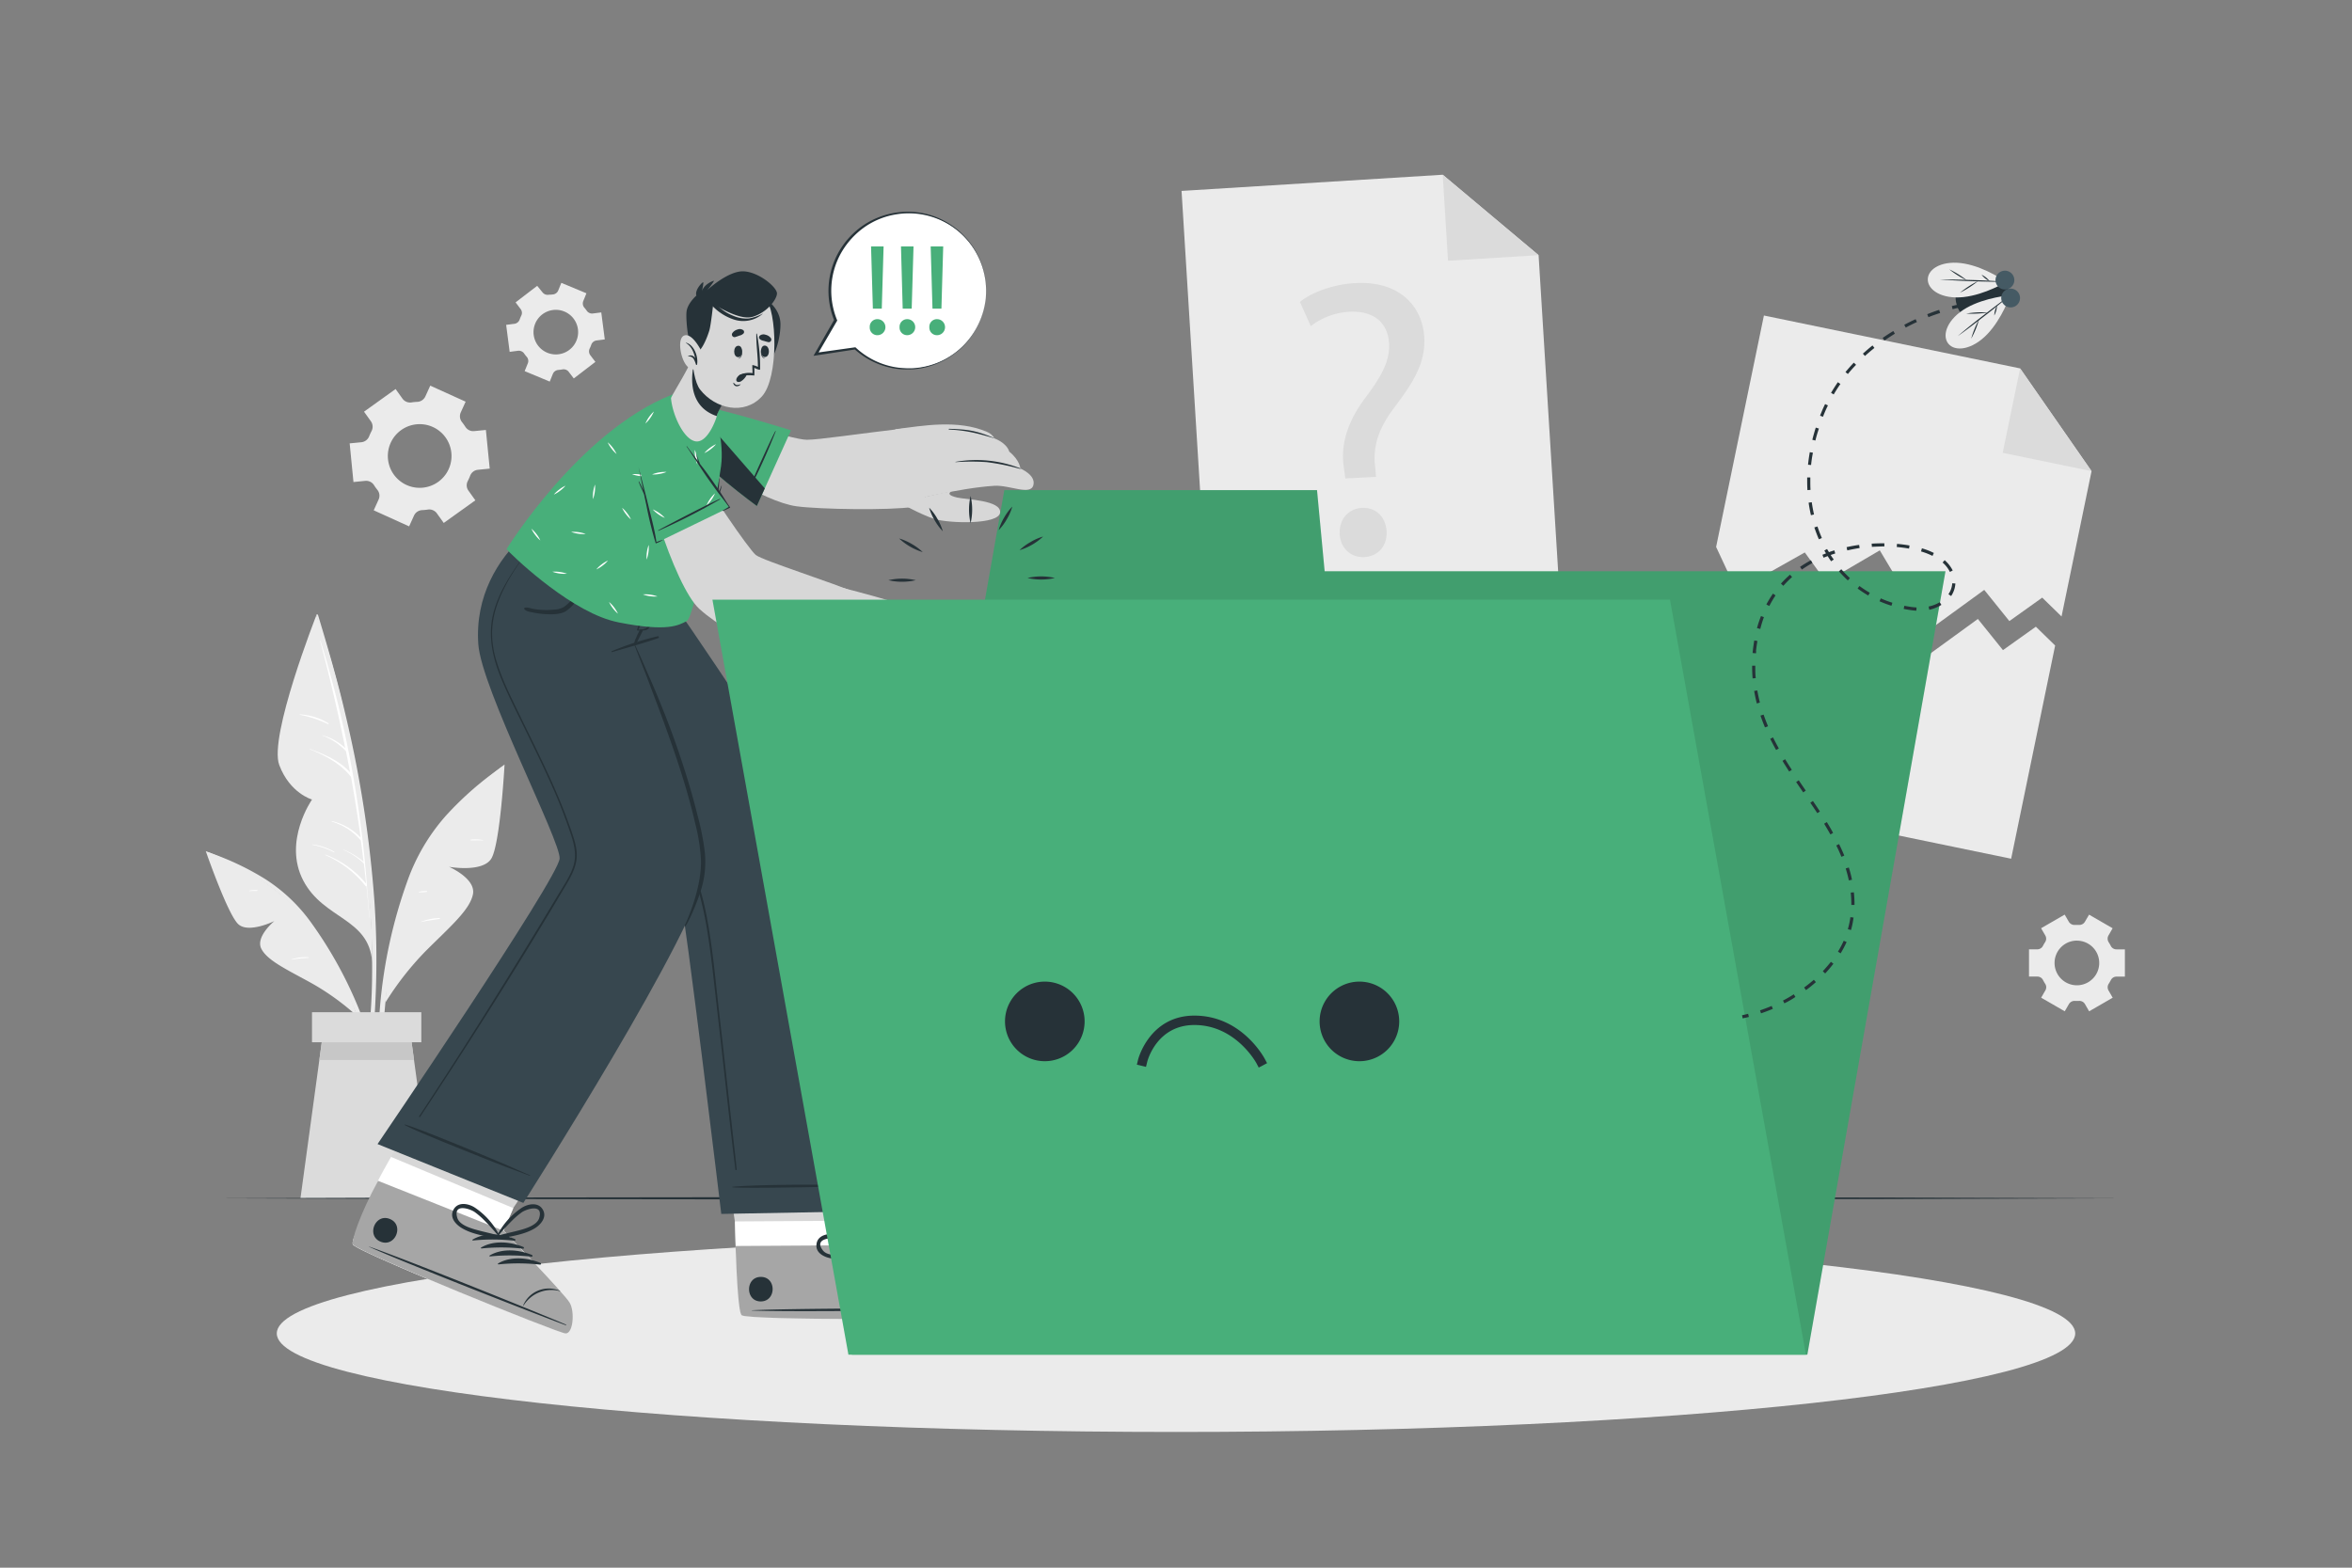 <svg width="300" height="200" fill="none" xmlns="http://www.w3.org/2000/svg"><rect width="100%" height="100%" fill="#808080" stroke="none"/><path d="m266.78 60.108-3.828 18.54-2.464-2.404-4.192 2.992-3.204-3.98-7.184 5.224-6.14-10.268-6.848 4.012-2.716-3.744-8.696 4.9-2.616-5.604 6.096-29.524L257.668 47l9.112 13.108Z" fill="#EBEBEB"/><path d="m257.668 47 9.112 13.108-11.336-2.34L257.668 47Z" fill="#DBDBDB"/><path d="m262.136 82.352-5.612 27.2-44.02-9.088 5.572-26.98 2.616 5.6 8.7-4.9 2.712 3.744 6.852-4.008 6.136 10.268 7.188-5.224 3.2 3.976 4.196-2.988 2.46 2.4ZM199.132 79.164l-44.86 2.776-3.564-57.584 33.312-2.064 12.228 10.26 2.884 46.612Z" fill="#EBEBEB"/><path d="m184.02 22.292 12.228 10.26-11.552.716-.676-10.976ZM171.6 61.04l-.176-1.3c-.452-2.692.284-5.704 2.624-8.852 2.112-2.8 3.256-4.8 3.128-7.072-.144-2.56-1.844-4.176-5.008-4.048a8.924 8.924 0 0 0-4.98 1.84l-1.38-3.092c1.6-1.3 4.4-2.26 7.06-2.4 5.772-.32 8.58 3.096 8.8 6.908.192 3.412-1.576 5.976-3.824 8.972-2.064 2.732-2.74 4.984-2.448 7.532l.124 1.304-3.92.208Zm-.712 7.084c-.104-1.856 1.076-3.232 2.832-3.328 1.756-.096 3.036 1.136 3.14 2.996.096 1.756-.98 3.172-2.836 3.276-1.772.1-3.052-1.188-3.152-2.944h.016Z" fill="#DBDBDB"/><path d="M59.392 51.244 54.88 49.2l-.628 1.38a1.2 1.2 0 0 1-1.028.688 5.79 5.79 0 0 0-.74.072 1.2 1.2 0 0 1-1.14-.472l-.884-1.236-4.028 2.888.884 1.236a1.2 1.2 0 0 1 .08 1.228c-.114.22-.217.446-.308.676a1.2 1.2 0 0 1-.98.756l-1.508.148.484 4.932 1.516-.152a1.199 1.199 0 0 1 1.108.552c.064.104.132.204.204.304.072.1.144.196.22.292a1.176 1.176 0 0 1 .168 1.22l-.632 1.392 4.516 2.048.628-1.388a1.2 1.2 0 0 1 1.032-.684c.245-.01.49-.034.732-.072a1.2 1.2 0 0 1 1.14.472l.884 1.236 4.032-2.888-.884-1.236a1.164 1.164 0 0 1-.08-1.228c.111-.219.212-.443.3-.672a1.176 1.176 0 0 1 .98-.756l1.516-.152-.488-4.932L60.46 55a1.176 1.176 0 0 1-1.1-.548 8.135 8.135 0 0 0-.208-.304c-.072-.1-.144-.2-.22-.292a1.2 1.2 0 0 1-.168-1.228l.628-1.384Zm-2.56 4.564a4.061 4.061 0 1 1-6.603 4.73 4.061 4.061 0 0 1 6.603-4.73ZM263.352 116.684l-3.008 1.736.532.92a.803.803 0 0 1-.028.868c-.092.144-.18.292-.26.448a.807.807 0 0 1-.732.456H258.8v3.476h1.064a.798.798 0 0 1 .732.456c.08.156.168.304.26.448a.8.8 0 0 1 .028.868l-.532.92 3.008 1.736.536-.924a.826.826 0 0 1 .764-.4h.512a.82.82 0 0 1 .764.4l.536.928 3.004-1.736-.532-.924a.815.815 0 0 1 .032-.864c.092-.144.18-.296.26-.448a.807.807 0 0 1 .732-.456h1.064v-3.476h-1.072a.798.798 0 0 1-.732-.456 6.216 6.216 0 0 0-.26-.448.827.827 0 0 1-.032-.864l.532-.924-3.004-1.736-.536.912a.826.826 0 0 1-.764.4h-.512a.839.839 0 0 1-.768-.4l-.532-.916Zm1.556 3.32a2.851 2.851 0 0 1 2.634 1.756 2.849 2.849 0 1 1-5.263-.002 2.848 2.848 0 0 1 2.629-1.758v.004ZM68.52 36.464l-2.756 2.112.636.844a.8.8 0 0 1 .084.86 4.202 4.202 0 0 0-.2.48.82.82 0 0 1-.668.548l-1.056.136.448 3.444 1.056-.136a.824.824 0 0 1 .8.36c.096.14.2.273.312.4a.8.8 0 0 1 .144.852l-.4.984 3.2 1.332.4-.984a.82.82 0 0 1 .708-.5l.256-.028.252-.04a.824.824 0 0 1 .8.3l.652.852 2.756-2.112-.644-.844a.824.824 0 0 1-.084-.864c.076-.155.143-.314.2-.476a.82.82 0 0 1 .668-.548l1.056-.136-.448-3.444-1.056.136a.825.825 0 0 1-.8-.356c-.1-.144-.204-.28-.316-.4a.828.828 0 0 1-.12-.836l.4-.984-3.2-1.332-.4.984a.828.828 0 0 1-.708.5l-.256.024L70 37.6a.824.824 0 0 1-.8-.3l-.68-.836Zm1.972 3.092a2.845 2.845 0 1 1 .725 5.643 2.845 2.845 0 0 1-.725-5.643ZM47.928 126.712c.15-3.867.097-7.739-.16-11.6a148.316 148.316 0 0 0-3.636-23.664c-1.016-4.376-2.264-8.68-3.568-12.98-.04-.132-.248-.096-.212.04 4.028 15.16 7.332 30.8 7.104 46.56-.064 4.4-.576 8.74-.992 13.124 0 .116.18.164.208.044.828-3.764 1.1-7.692 1.256-11.524Z" fill="#EBEBEB"/><path d="M40.352 78.496S34.256 93.976 35.62 97.6c1.364 3.624 4.18 4.4 4.18 4.4s-3.732 5.328-1.124 10.324c2.608 4.996 8.4 4.76 8.8 10.424-.012.028.308-23.656-7.124-44.252Z" fill="#EBEBEB"/><path d="M46.8 112.996a.113.113 0 0 0 0-.08 141.732 141.732 0 0 0-5.912-31.14c0-.028-.06-.02-.052 0a231.213 231.213 0 0 1 3.2 13.656 6.748 6.748 0 0 0-2.912-1.624s-.032.024 0 .032a7.74 7.74 0 0 1 3.008 2c.176.9.352 1.796.516 2.696-1.364-1.524-3.252-2.28-5.144-3a.023.023 0 0 0-.01.009.024.024 0 0 0 .01.035c1.972.8 3.932 1.832 5.268 3.532a179.85 179.85 0 0 1 1.224 7.732 7.368 7.368 0 0 0-3.636-2.084c-.044 0-.068.052-.024.064A7.662 7.662 0 0 1 46 107.2h.024c.12.907.235 1.817.344 2.732a9.35 9.35 0 0 0-2.548-1.536c-.024 0-.04.028 0 .036.945.409 1.81.982 2.556 1.692h.032c.1.868.2 1.736.288 2.604a12.408 12.408 0 0 0-5.172-3.696.032.032 0 0 0-.023.009.034.034 0 0 0-.009.023c0 .008.003.017.01.023a.032.032 0 0 0 .022.009 13.471 13.471 0 0 1 5.096 3.924.12.12 0 0 0 .128.04c.132 1.332.252 2.664.348 4 0 .02.032.02.032 0a660.16 660.16 0 0 0-.328-4.064Z" fill="#fff"/><path d="M41.9 92.284a7.636 7.636 0 0 0-3.664-1.144.024.024 0 1 0 0 .048c1.256.238 2.474.642 3.624 1.2.048.012.084-.072.04-.104ZM42.64 108.672a7.626 7.626 0 0 0-2.752-.94c-.032 0-.036.044 0 .052.946.19 1.862.51 2.72.952.036.02.068-.044.032-.064Z" fill="#fff"/><path d="M63.96 97.868a41.487 41.487 0 0 0-7.06 6.168 25.268 25.268 0 0 0-4.948 8.4 62.767 62.767 0 0 0-3.688 20.08 48.93 48.93 0 0 0 1.084 11.292c.007.027.023.05.046.065.024.016.052.021.079.016a.11.11 0 0 0 .068-.043.11.11 0 0 0 .019-.078 63.44 63.44 0 0 1 .112-19.74c1.048-6.4 2.692-13.368 6.764-18.572 2.216-2.836 4.98-5.064 7.712-7.368.144-.128-.04-.324-.188-.22Z" fill="#EBEBEB"/><path d="M49.16 127.9a37.993 37.993 0 0 1 5.144-6.576c3.052-3.052 5.62-5.22 6.02-7.236.4-2.016-3.056-3.504-3.056-3.504s4.22.76 5.376-1.012c1.156-1.772 1.712-12.036 1.712-12.036s-7.68 5.484-11.26 13.172c-3.58 7.688-3.936 17.192-3.936 17.192Z" fill="#EBEBEB"/><path d="M61.6 107.164a6.735 6.735 0 0 0-1.528-.052c-.06 0-.056.104 0 .108.504 0 1.012-.024 1.516 0a.031.031 0 0 0 .015-.009.03.03 0 0 0 .008-.015.035.035 0 0 0 0-.018.037.037 0 0 0-.011-.014ZM56.084 117.12a6.884 6.884 0 0 0-2.368.472v.036c.8-.188 1.572-.264 2.364-.4a.066.066 0 0 0 .026-.021.06.06 0 0 0 .002-.064.056.056 0 0 0-.024-.023ZM54.428 113.68a5.282 5.282 0 0 0-1.004.088.028.028 0 0 0-.015.012.029.029 0 0 0-.006.018c0 .007.002.013.006.018.004.006.009.01.015.012.335.019.672.005 1.004-.044a.05.05 0 0 0 .037-.015.053.053 0 0 0 0-.074.05.05 0 0 0-.037-.015Z" fill="#fff"/><path d="M26.644 108.756a34.84 34.84 0 0 1 7.14 3.364 21.324 21.324 0 0 1 5.948 5.648 52.882 52.882 0 0 1 7.624 15.396 41.016 41.016 0 0 1 1.728 9.392.09.09 0 0 1-.032.052.088.088 0 0 1-.058.021.088.088 0 0 1-.058-.021.09.09 0 0 1-.032-.052 53.286 53.286 0 0 0-4.648-15.948c-2.332-4.94-5.272-10.196-9.768-13.468-2.448-1.78-5.2-2.948-7.944-4.18-.144-.048-.044-.252.1-.204Z" fill="#EBEBEB"/><path d="M45.564 129.64a32.106 32.106 0 0 0-5.684-4.132c-3.176-1.764-5.756-2.924-6.544-4.464-.788-1.54 1.664-3.54 1.664-3.54s-3.24 1.6-4.584.42c-1.344-1.18-4.168-9.34-4.168-9.34s7.484 2.66 12.152 8.056c4.668 5.396 7.164 13 7.164 13Z" fill="#EBEBEB"/><path d="M39.352 122.128a5.752 5.752 0 0 0-2.176.268v.032a16.197 16.197 0 0 1 2.164-.224c.052 0 .064-.072.012-.076ZM32.824 113.568a3.675 3.675 0 0 0-1.004.056c-.036 0-.024.064 0 .06.332-.036.656-.024.984-.032a.044.044 0 0 0 .02-.084Z" fill="#fff"/><path d="M55.216 152.872H38.324l2.408-17.644.616-4.524h10.844l.616 4.524 2.408 17.644Z" fill="#DBDBDB"/><path d="M52.808 135.228H40.732l.616-4.524h10.844l.616 4.524Z" fill="#C7C7C7"/><path d="M53.74 129.136H39.796v3.832H53.74v-3.832Z" fill="#DBDBDB"/><path d="m27.584 152.872 30.404-.096 30.404-.036 60.808-.068 60.808.068 30.404.036 30.404.096-30.404.1-30.404.032-60.808.068-60.808-.068-30.404-.036-30.404-.096Z" fill="#263238"/><path d="M150 182.684c63.345 0 114.696-5.627 114.696-12.568S213.345 157.548 150 157.548s-114.696 5.627-114.696 12.568S86.655 182.684 150 182.684Z" fill="#EBEBEB"/><path d="M123.3 168.036c-.932.316-27.656.4-28.68-.232-.4-.24-.628-4.132-.8-8.844a245.215 245.215 0 0 1-.088-3.132L91.6 141.572l17.868-.116 1.684 14.26-.068 3.136s10.248 4.54 11.296 5.364c1.048.824 1.852 3.504.92 3.82Z" fill="#D7D7D7"/><path d="M123.3 168.036c-.932.316-27.656.4-28.68-.232-.472-.296-.728-5.98-.872-11.976l17.384-.112-.068 3.136s10.248 4.54 11.296 5.364c1.048.824 1.872 3.504.94 3.82Z" fill="#fff"/><path d="M123.3 168.036c-.932.316-27.656.4-28.68-.232-.4-.24-.628-4.132-.8-8.844l17.228-.108s10.248 4.54 11.296 5.364c1.048.824 1.888 3.504.956 3.82Z" fill="#A6A6A6"/><path d="M122.912 166.968c-4.48-.096-22.56-.052-26.996.196-.036 0-.036.024 0 .028 4.44.188 22.52 0 26.996-.152.096-.004.096-.072 0-.072ZM120.636 163.26a3.606 3.606 0 0 0-2.676 1.104 3.466 3.466 0 0 0-.992 2.4c0 .028.048.028.052 0a4.159 4.159 0 0 1 3.625-3.444.032.032 0 0 0 .011-.045.034.034 0 0 0-.02-.015ZM112.8 159.292c-1.792-.02-3.868.62-4.98 2.092-.04.056.04.116.092.088a24.958 24.958 0 0 1 4.92-1.96.112.112 0 0 0 .081-.124.114.114 0 0 0-.038-.07.114.114 0 0 0-.075-.026ZM114.192 159.824c-1.796 0-3.872.624-4.98 2.092-.044.06.036.12.092.092a24.646 24.646 0 0 1 4.916-1.964.11.11 0 0 0 .081-.122.111.111 0 0 0-.109-.098ZM115.576 160.36c-1.792 0-3.868.62-4.98 2.092-.04.056.04.116.092.088a24.958 24.958 0 0 1 4.92-1.96.112.112 0 0 0 .081-.124.114.114 0 0 0-.038-.07.114.114 0 0 0-.075-.026ZM116.964 160.896c-1.796-.02-3.872.62-4.98 2.092-.044.056.04.116.092.088a24.812 24.812 0 0 1 4.92-1.96.112.112 0 0 0 .081-.124.114.114 0 0 0-.038-.07.114.114 0 0 0-.075-.026ZM97.044 162.904c-2 0-2 3.14 0 3.128 2-.012 2.016-3.14 0-3.128Z" fill="#263238"/><path d="M114.724 154.5c-.908-.752-2.052 0-2.608.772a9.432 9.432 0 0 0-1.6 4.592c0 .036.028.052.056.052a.218.218 0 0 0 .227.171.213.213 0 0 0 .097-.031c1.272-.884 2.744-1.676 3.708-2.928.548-.728.996-1.928.12-2.628Zm-2.184 3.816c-.616.452-1.252.872-1.852 1.348.32-.896.596-1.8 1.004-2.664.188-.414.405-.815.648-1.2.4-.596 2.144-2.1 2.328-.152.104 1.068-1.396 2.132-2.128 2.668Z" fill="#263238"/><path d="M106.052 160.544c1.56.232 3.172-.216 4.704-.46a.225.225 0 0 0 .149-.131.219.219 0 0 0-.017-.197.04.04 0 0 0 .014-.017.05.05 0 0 0 .005-.021.05.05 0 0 0-.005-.021.046.046 0 0 0-.014-.017 9.402 9.402 0 0 0-4.344-2.188c-.944-.18-2.28.08-2.4 1.252-.144 1.104.996 1.656 1.908 1.8Zm-1.088-1.016c-1.2-1.536 1.092-1.668 1.78-1.508.446.112.885.253 1.312.424.875.363 1.731.77 2.564 1.22-.76.076-1.508.212-2.264.316-.904.12-2.72.392-3.392-.452Z" fill="#263238"/><path d="M65.328 75.68s20.748 35.296 21.304 37.776c.852 3.808 5.368 41.412 5.368 41.412l21.6-.4s-3.72-33.156-7.244-44.08c-2.536-7.868-20.848-33.964-20.848-33.964l-20.18-.744Z" fill="#37474F"/><path d="M111.636 151.172c-3.1-.024-14.088-.148-18.216.236-.032 0-.028.056 0 .06 1.42.204 15.112-.112 18.212-.212a.044.044 0 0 0 .02.002.04.04 0 0 0 .019-.007.04.04 0 0 0 .014-.015.033.033 0 0 0 .006-.019.045.045 0 0 0-.004-.02.04.04 0 0 0-.012-.016.037.037 0 0 0-.019-.009.034.034 0 0 0-.02 0ZM68.868 78.92c1.36 2.132 2.8 4.22 4.184 6.336 1.384 2.116 2.776 4.232 4.148 6.344a519.685 519.685 0 0 1 8 12.884 39.48 39.48 0 0 1 3.24 6.316 38.7 38.7 0 0 1 1.82 6.776c.424 2.316.704 4.656.964 6.996.267 2.488.545 4.977.836 7.468.568 5.096 1.137 10.192 1.708 15.288.068.624.136 1.248.2 1.876 0 .092-.156.108-.168 0-.636-5.06-1.164-10.14-1.74-15.2-.288-2.525-.575-5.049-.86-7.572-.268-2.348-.524-4.7-.888-7.032a45.988 45.988 0 0 0-1.52-6.8 32.668 32.668 0 0 0-2.984-6.6c-2.5-4.316-5.148-8.556-7.796-12.8-2.648-4.244-5.368-8.524-8.16-12.716a65.419 65.419 0 0 0-1.052-1.54c-.028-.028.044-.064.068-.024Z" fill="#263238"/><path d="M72.128 170.116c-.984-.06-26.4-10.356-27.104-11.332a.335.335 0 0 1-.04-.188c0-.876 1.764-3.932 3.236-7.948.092-.256.748-1.448 1.656-3.052C52.4 143.2 56.8 135.628 56.8 135.628l16.612 6.6-7.952 11.9-1.236 2.88s7.796 8.06 8.452 9.2c.656 1.14.432 3.964-.548 3.908Z" fill="#D7D7D7"/><path d="M72.128 170.116c-.984-.06-26.4-10.356-27.104-11.332a.335.335 0 0 1-.04-.188c0-.876 1.764-3.932 3.236-7.948.092-.256.748-1.448 1.656-3.052l15.6 6.532-1.236 2.88s7.796 8.06 8.452 9.2c.656 1.14.416 3.964-.564 3.908Z" fill="#fff"/><path d="M72.128 170.116c-.984-.06-26.4-10.356-27.104-11.332-.272-.372.864-3.84 3.2-8.136l16 6.364s7.796 8.052 8.456 9.2c.66 1.148.428 3.96-.552 3.904Z" fill="#A6A6A6"/><path d="M72.168 168.98c-4.116-1.768-20.892-8.512-25.096-9.944-.036 0-.044 0 0 .024 4.044 1.84 20.872 8.448 25.08 10 .08.02.104-.044.016-.08ZM71.448 164.688a3.592 3.592 0 0 0-2.896 0 3.478 3.478 0 0 0-1.816 1.848c0 .024.036.044.048.02a4.163 4.163 0 0 1 4.644-1.836.028.028 0 0 0 .02-.032ZM65.676 158.072c-1.652-.692-3.82-.876-5.4.072-.06.036 0 .12.052.116a24.936 24.936 0 0 1 5.296.028.11.11 0 0 0 .077-.02.11.11 0 0 0 .044-.065.114.114 0 0 0-.01-.079.113.113 0 0 0-.059-.052ZM66.76 159.088c-1.652-.692-3.82-.876-5.4.072-.06.036 0 .12.052.116a24.675 24.675 0 0 1 5.296.028.11.11 0 0 0 .077-.02.11.11 0 0 0 .044-.065.114.114 0 0 0-.01-.079.113.113 0 0 0-.059-.052ZM67.848 160.104c-1.656-.692-3.824-.876-5.4.072-.064.036 0 .12.048.116a24.675 24.675 0 0 1 5.296.028.111.111 0 0 0 .127-.082.113.113 0 0 0-.01-.081.11.11 0 0 0-.061-.053ZM68.932 161.12c-1.656-.692-3.82-.876-5.4.068-.064.04 0 .124.048.12a24.675 24.675 0 0 1 5.296.028.111.111 0 0 0 .117-.163.11.11 0 0 0-.061-.053ZM49.712 155.508c-1.868-.744-3.028 2.164-1.152 2.908 1.876.744 3.04-2.164 1.152-2.908Z" fill="#263238"/><path d="M69.256 154.352c-.564-1.036-1.896-.78-2.708-.264a9.407 9.407 0 0 0-3.2 3.652.048.048 0 0 0 .013.059.063.063 0 0 0 .019.009c0 .132.088.288.244.256 1.516-.348 3.176-.528 4.536-1.328.78-.464 1.628-1.404 1.096-2.384Zm-3.46 2.716c-.74.188-1.484.34-2.216.556a28.013 28.013 0 0 1 1.924-2.092c.333-.317.687-.611 1.06-.88.58-.4 2.772-1.14 2.212.736-.308 1.036-2.096 1.456-2.98 1.68Z" fill="#263238"/><path d="M58.948 156.7c1.36.8 3.02.988 4.532 1.34.156.036.26-.12.248-.256a.05.05 0 0 0 .02-.008.044.044 0 0 0 .011-.06 9.413 9.413 0 0 0-3.199-3.66c-.8-.52-2.14-.78-2.708.252-.568 1.032.3 1.924 1.096 2.392Zm-.624-1.352c-.556-1.876 1.632-1.132 2.212-.728.372.269.725.565 1.056.884a27.996 27.996 0 0 1 1.92 2.096c-.732-.216-1.476-.372-2.216-.56-.896-.24-2.668-.64-2.972-1.692Z" fill="#263238"/><path d="m66.752 153.464-18.596-7.508s23.056-33.9 23.224-36.424c.152-2.232-9.976-21.68-10.372-27.348-.432-6.12 2.512-10.852 5.752-13.792l19.18 8.156s-2.024 3.236-5.2 5.04c0 0 9.836 22.48 9.276 29.392-.56 6.912-23.264 42.484-23.264 42.484Z" fill="#37474F"/><path d="M67.576 149.928c-2.688-1.156-1.9-.864-4.604-2-1.32-.552-10-4.164-11.336-4.464-.028 0-.048.04-.02.056 1.156.708 9.908 4.168 11.24 4.696 2.724 1.072 1.952.736 4.688 1.776.004.005.01.01.016.013a.065.065 0 0 0 .02.003.041.041 0 0 0 .032-.022.04.04 0 0 0-.036-.058ZM83.884 81.176c-1.997.465-3.95 1.1-5.84 1.896a.06.06 0 0 0-.035.031.062.062 0 0 0-.003.047.062.062 0 0 0 .031.035.062.062 0 0 0 .047.003c1.96-.572 3.952-1.108 5.88-1.784.148-.052.072-.26-.08-.228Z" fill="#263238"/><path d="M81.6 80.4c-.186.331-.35.675-.492 1.028-.138.268-.224.56-.252.86 0 .06.08.072.116.036.2-.24.363-.51.48-.8.164-.316.332-.628.488-.952.108-.236-.216-.388-.34-.172Z" fill="#263238"/><path d="M81.84 78.584c.12-.296.236-.588.36-.884.124-.296.28-.6.4-.912 0-.048.096 0 .076.036-.12.296-.196.608-.288.912-.092.304-.196.608-.296.912-.188.564-.4 1.124-.66 1.672.315.016.629-.039.92-.16.297-.19.526-.47.652-.8.168-.328.324-.664.496-.992a6.63 6.63 0 0 0 .532-1.116c0-.048.096 0 .076.036-.26.82-.603 1.612-1.02 2.364-.18.292-.32.6-.648.712-.355.1-.727.125-1.092.076-.048 0-.104 0-.088-.072.164-.604.357-1.2.58-1.784ZM81.024 82.32c.684 1.444 1.284 2.884 1.92 4.324.636 1.44 1.2 2.832 1.772 4.264a112.814 112.814 0 0 1 3.068 8.8 89.24 89.24 0 0 1 1.224 4.452c.405 1.491.702 3.01.888 4.544.16 1.532.025 3.08-.4 4.56a26.682 26.682 0 0 1-1.692 4.252c-.42.864-.56.748-.36.312.572-1.24 2.072-4.996 1.964-8.152a23.527 23.527 0 0 0-.696-4.476 79.195 79.195 0 0 0-1.18-4.5c-.852-2.936-1.864-5.812-2.904-8.684-.584-1.6-1.2-3.2-1.8-4.8-.6-1.6-1.2-3.072-1.872-4.84-.02-.072.048-.1.068-.056ZM66.908 77.548c.332-.124.8.08 1.136.136.435.074.875.118 1.316.132.436.015.874 0 1.308-.044a2.8 2.8 0 0 0 1.252-.332 6.373 6.373 0 0 0 1.6-1.692 9.846 9.846 0 0 0 1.244-2.184c0-.048.084 0 .068.032-.14.444-.244.892-.4 1.328a8.07 8.07 0 0 1-.616 1.18 5.044 5.044 0 0 1-1.656 1.88c-.772.44-1.764.4-2.624.364-.499-.03-.995-.095-1.484-.196-.352-.076-.944-.132-1.168-.44a.107.107 0 0 1 .024-.164Z" fill="#263238"/><path d="M53.464 142.4a685.15 685.15 0 0 0 9-14 875.983 875.983 0 0 0 8.712-14.22c.684-1.14 1.472-2.276 1.912-3.54.48-1.372.208-2.704-.224-4.048a68.586 68.586 0 0 0-2.856-7.2c-1.072-2.364-2.228-4.688-3.364-7.02-1.136-2.332-2.324-4.636-3.2-7.068-.8-2.324-1.124-4.732-.5-7.14.624-2.408 1.968-4.536 3.372-6.54.368-.528.748-1.052 1.12-1.6.028-.04.088 0 .06.048-1.548 2.088-3.056 4.3-3.964 6.752a11.66 11.66 0 0 0-.768 3.78c-.008 1.313.196 2.62.604 3.868.752 2.432 1.94 4.732 3.048 7.02 1.108 2.288 2.292 4.656 3.384 7.012a75.046 75.046 0 0 1 3 7.276c.372 1.1.8 2.252.768 3.432-.028 1.292-.644 2.456-1.284 3.544-2.8 4.74-5.668 9.424-8.588 14.08a720.186 720.186 0 0 1-8.964 13.92l-1.152 1.74c-.06.072-.164-.012-.116-.096Z" fill="#263238"/><path d="M87.004 54.988c1.732 3.8 10.48 9.036 14.576 9.6 2.944.4 11.896.544 14.964.076 3.6-.552.848-10.252-1.276-10-5.84.68-10.8 1.44-12.36 1.44-1.904 0-12.204-3.304-13.444-3.772-3.04-1.132-3.44.5-2.46 2.656Z" fill="#D7D7D7"/><path d="M87.06 56c2.192 3.244 9.476 8.548 9.476 8.548l1.012-2.24 3.348-7.408s-6.692-2.1-11.096-3.06a9.651 9.651 0 0 0-1.576-.224C85.412 51.464 85.168 53.2 87.06 56Z" fill="#48AF7A"/><path d="M87.06 56c2.192 3.244 9.476 8.548 9.476 8.548l1.012-2.24c-2.716-3.156-6.912-7.936-9.324-10.684-2.812-.16-3.056 1.576-1.164 4.376Z" fill="#263238"/><path d="M95.224 63.044c.556-1.364 3.028-6.856 3.644-8 .04-.08.104-.072.068 0a80.685 80.685 0 0 1-3.656 8c-.016.048-.08.032-.056 0Z" fill="#263238"/><path d="M114.196 54.764c3.552-.464 7.948-1.26 11.672.32.418.164.769.464.996.852 1.68.68 1.864 1.676 1.864 1.676 1.372 1.112 1.42 2.16 1.42 2.16s1.968.8 1.668 2.088c-.328 1.424-3.024 0-4.984.116-4.5.28-10.8 1.932-12.1 2.14l-.536-9.352Z" fill="#D7D7D7"/><path d="M121.912 58.956c1.316-.09 2.636-.09 3.952 0 1.433.18 2.85.467 4.24.86a.037.037 0 0 0 .028-.002.037.037 0 0 0 .018-.02.038.038 0 0 0-.001-.028.04.04 0 0 0-.021-.018 15.317 15.317 0 0 0-8.216-.832c-.064-.008-.064.044 0 .04ZM121.076 54.8c2.196.112 3.568.464 5.776 1.128v-.024c-2.432-1.016-3.428-1.112-5.788-1.2-.076.032-.072.096.012.096Z" fill="#263238"/><path d="M121.432 62.656c-.572.268-.432.568.66.82s5.632.328 5.472 1.912c-.16 1.584-6.564 1.384-8.352.824-1.788-.56-4.48-2.096-4.48-2.096 1.268-.212 4.244-1.016 6.7-1.46Z" fill="#D7D7D7"/><path d="M91.76 61.044c-.028.684-.092 1.38-.188 2.072 0-.028 0-.052.028-.076.132-.36.264-.728.424-1.076h.036a5.774 5.774 0 0 1-.344 1.112c-.072.172-.14.34-.216.508-.048.308-.104.612-.164.916-.12.572-.66 3.004-.8 3.416-.024.084-.128.064-.12-.032.028-.448.48-2.98.572-3.556.179-1.112.418-2.214.716-3.3.02-.02.06-.004.056.016Z" fill="#263238"/><path d="M87.6 79.232c-1.068.548-2.444 1.4-8.644.18-.4-.08-.776-.176-1.168-.292-5.812-1.744-12.8-8.58-13.18-9.064 0 0 9.236-14.972 21.048-19.68 1.46-.58 3.876.54 5.2 1.936.476.5 1.512 4.176 1.116 7.152-.396 2.976-3.308 19.22-4.372 19.768Z" fill="#48AF7A"/><path d="M86.768 59.328a4.536 4.536 0 0 1-.26 1.864 4.34 4.34 0 0 1 .26-1.864ZM82.74 69.524a4.13 4.13 0 0 1-.032.944 3.916 3.916 0 0 1-.228.92 3.943 3.943 0 0 1 .032-.948c.04-.313.117-.62.228-.916ZM75.896 61.816a4.54 4.54 0 0 1-.26 1.868 4.372 4.372 0 0 1 .26-1.868ZM89.404 69.004c.026.316.015.634-.032.948a3.916 3.916 0 0 1-.228.92 3.943 3.943 0 0 1 .032-.948c.04-.314.117-.623.228-.92ZM80.616 60.496a4.13 4.13 0 0 1 .944.028c.315.04.624.118.92.232a4.508 4.508 0 0 1-1.864-.26ZM72.848 67.86a4.536 4.536 0 0 1 1.864.26 4.34 4.34 0 0 1-1.864-.26ZM82 75.832a4.51 4.51 0 0 1 1.864.26 4.365 4.365 0 0 1-1.864-.26ZM70.452 72.936a4.536 4.536 0 0 1 1.864.26 4.365 4.365 0 0 1-1.864-.26ZM86.708 52.16a4.536 4.536 0 0 1 1.864.26 4.536 4.536 0 0 1-1.864-.26ZM84.448 54.712c-.202.243-.433.46-.688.648a4.245 4.245 0 0 1-.8.488c.2-.242.43-.459.68-.648.25-.192.521-.356.808-.488ZM72.132 61.964a4.042 4.042 0 0 1-.692.644c-.245.195-.514.36-.8.488.206-.24.438-.456.692-.644.246-.194.515-.358.8-.488ZM87.512 65.236c-.205.242-.437.46-.692.648a3.869 3.869 0 0 1-.8.488 4.07 4.07 0 0 1 .692-.648c.247-.193.516-.356.8-.488ZM77.552 71.508a4.07 4.07 0 0 1-.692.648 3.943 3.943 0 0 1-.8.488 4.07 4.07 0 0 1 .692-.648c.247-.192.516-.356.8-.488ZM91.328 56.668a4.07 4.07 0 0 1-.692.648 4.251 4.251 0 0 1-.8.488 4.07 4.07 0 0 1 .692-.648c.246-.194.515-.358.8-.488ZM91.12 63.936a4.07 4.07 0 0 1-.648-.692 3.842 3.842 0 0 1-.488-.8c.243.202.46.433.648.688.191.25.355.52.488.804ZM68.92 68.944a4.07 4.07 0 0 1-.648-.692 4.131 4.131 0 0 1-.488-.8c.242.205.46.437.648.692.194.246.358.515.488.8ZM88.42 74.9a3.897 3.897 0 0 1-.648-.688 4.251 4.251 0 0 1-.488-.8c.242.205.46.437.648.692.193.246.357.513.488.796ZM78.648 57.92a4.046 4.046 0 0 1-.648-.688 4.378 4.378 0 0 1-.488-.8 3.9 3.9 0 0 1 .648.688c.19.248.355.517.488.8ZM78.82 78.292a4.07 4.07 0 0 1-.648-.692 4.218 4.218 0 0 1-.488-.8c.243.202.46.433.648.688.193.249.356.518.488.804ZM80.48 66.276a4.215 4.215 0 0 1-.644-.692 3.771 3.771 0 0 1-.488-.8c.241.205.457.437.644.692.194.246.358.515.488.8Z" fill="#fff"/><path d="M88.692 56.3c-1.508-.28-2.924-3.396-3.104-5.492 0-.144.704-1.284 1.508-2.712a34.104 34.104 0 0 0 1.416-2.776c.084-.188.576.448.576.448l1.072.8 3.54 2.716a16.136 16.136 0 0 0-2.132 3.308c-.057.129-.1.263-.128.4a.482.482 0 0 0 0 .068c-.22.792-1.296 3.508-2.748 3.24Z" fill="#D7D7D7"/><path d="M91.44 53.012a.482.482 0 0 0 0 .068 3.963 3.963 0 0 1-.612-.236c-3.876-1.816-2.168-7.008-2.168-7.008l1.52.752 3.54 2.716a16.136 16.136 0 0 0-2.132 3.308 1.996 1.996 0 0 0-.148.4ZM97.768 38.232s1.772 1.124 1.78 3.124c.008 2-.8 3.956-.968 4.028-.168.072-.812-7.152-.812-7.152Z" fill="#263238"/><path d="M88.976 39.272c-1.064 2.1-1.008 8.72.32 10.424 1.928 2.472 5.64 3.324 7.884.88 2.172-2.368 1.948-10.992.4-12.6-2.252-2.376-7.028-1.812-8.604 1.296Z" fill="#D7D7D7"/><path d="M94.624 44.572s-.036.024-.032.04c.024.452-.024.972-.428 1.132v.024c.5-.08.556-.772.46-1.196Z" fill="#263238"/><path d="M94.212 44.112c-.728-.04-.752 1.416-.076 1.452.676.036.684-1.42.076-1.452ZM97.092 44.556s.036 0 .036.04c-.024.452.028.972.436 1.128v.024c-.504-.076-.564-.768-.472-1.192Z" fill="#263238"/><path d="M97.504 44.092c.724-.044.76 1.412.088 1.452-.672.04-.696-1.416-.088-1.452ZM93.756 43.004c.191-.054.38-.118.564-.192a.96.96 0 0 0 .544-.304.308.308 0 0 0-.044-.372.764.764 0 0 0-.768-.092c-.27.072-.504.242-.656.476a.332.332 0 0 0 .36.484ZM98 43.648a5.856 5.856 0 0 1-.576-.16.96.96 0 0 1-.556-.276.3.3 0 0 1 .024-.372.756.756 0 0 1 .76-.132c.274.057.516.214.68.44a.328.328 0 0 1-.332.5ZM93.6 48.848c.108.108.212.252.376.268a1.2 1.2 0 0 0 .488-.104s.028 0 0 .024a.605.605 0 0 1-.576.236.484.484 0 0 1-.352-.4.034.034 0 0 1 0-.026.034.034 0 0 1 .046-.017c.008.004.015.01.018.019ZM96.216 46.92s.02.672 0 .988a6.592 6.592 0 0 0-1.844.064c-.144.032-.128-.084.036-.16a2.704 2.704 0 0 1 1.568-.208c.032-.084-.052-1.04 0-1.036.242.047.476.128.696.24 0-1.408-.224-2.8-.204-4.208 0-.048.076-.056.084 0a22.65 22.65 0 0 1 .4 4.52c.004.172-.616-.136-.736-.2Z" fill="#263238"/><path d="M95.316 47.668a2 2 0 0 1-.84 1.004c-.604.244-.8-.304-.192-.8a1.952 1.952 0 0 1 1.032-.204ZM88.672 44.932c.732.224 1.572-1.976 1.812-2.8.208-.744.448-3.108.484-3.272.036-.164 3.2 2.092 5.032 1.556 1.832-.536 3.076-2.196 3.104-2.968.028-.772-2.264-2.732-4.244-2.832-1.98-.1-4.664 2.4-4.664 2.4.324-.368.618-.761.88-1.176-.032-.088-1.312.424-1.548 1.336 0 0 .256-1.148.16-1.168-.096-.02-1.092.96-.868 1.704 0 0-1.152.996-1.256 2.088-.104 1.092.248 4.868 1.108 5.132Z" fill="#263238"/><path d="M97.312 40a6.085 6.085 0 0 1-1.74.624c-.683.06-1.37-.05-2-.32a6.142 6.142 0 0 1-1.744-1.032c-.46-.376-.872-.836-1.364-1.172-.124-.088-.264.092-.188.204a6.608 6.608 0 0 0 3.344 2.464 3.812 3.812 0 0 0 3.688-.752s.012-.016.004-.016Z" fill="#263238"/><path d="M89.436 44.736s-1.136-2.304-2.16-1.932c-1.024.372-.4 3.56.652 4.144a1.139 1.139 0 0 0 1.6-.376l-.092-1.836Z" fill="#D7D7D7"/><path d="M87.48 43.712s-.024 0 0 .032c.728.432 1.024 1.2 1.2 2a.628.628 0 0 0-.904-.312c-.024 0 0 .044 0 .044a.7.7 0 0 1 .724.36c.115.214.206.439.272.672.024.076.156.056.144-.028.172-.996-.388-2.504-1.436-2.768Z" fill="#263238"/><path d="M81.936 55.024c-.8 4.532 4.112 19.8 7.26 22.652 4.684 4.24 13.344 7.028 16.484 7.936 1.368.4 5.152-9.228 3.768-9.864C106.484 74.4 97.276 71.52 96.4 70.8c-.876-.72-6.156-8.348-8.508-12.74-3.148-5.912-5.56-5.328-5.956-3.036Z" fill="#D7D7D7"/><path d="M107.116 74.9s4.088 1.044 6.724 1.848c1.472.452 3.928 1.448 4.86 2.272 1.392 1.236 6.424 7.284 4.984 8.536-1.304 1.136-4.968-4.612-4.968-4.612s4.208 5.472 2.4 6.548c-1.808 1.076-5.116-5.968-5.116-5.968s4.196 5.72 2.144 6.532c-1.552.612-4.88-5.6-4.88-5.6s3.576 4.94 2 5.64c-1.736.776-5.164-4.768-5.164-4.768-4.288 1.108-6.8-.12-8.452-1.2-.388-.264 5.468-9.228 5.468-9.228Z" fill="#D7D7D7"/><path d="M117.38 80.956c.52.624 1.048 1.256 1.508 1.924.46.668.896 1.356 1.292 2.064.537.916.966 1.89 1.28 2.904-.688-1.76-2.3-4.18-2.76-4.848-.46-.668-.888-1.36-1.344-2.028-.012-.016.012-.032.024-.016ZM114.936 82.576c.888.704 2.748 3.32 3.464 5.076.032.072 0 .068-.052 0-.56-.868-2.832-4.228-3.432-5.064-.012-.012.008-.024.02-.012ZM112.588 83.6a12.539 12.539 0 0 1 2.568 4c.028.072-.028.06-.072 0-.828-1.348-1.468-2.4-2.54-3.964-.016-.036.02-.072.044-.036Z" fill="#263238"/><path d="M86.4 55.356c-3.652-5.164-5.836-3.252-5.104 2.356.688 5.244 2.524 11.492 2.524 11.492l9.2-4.464s-4.296-6.076-6.62-9.384Z" fill="#48AF7A"/><path d="M88.62 57.388c.121.292.209.596.26.908.056.313.076.63.06.948-.12-.293-.206-.6-.256-.912a3.906 3.906 0 0 1-.064-.944ZM83.168 60.528a4.4 4.4 0 0 1 1.852-.32c-.292.12-.596.206-.908.256-.311.06-.628.08-.944.064ZM83.404 52.496a4.464 4.464 0 0 1-1.084 1.54 4.464 4.464 0 0 1 1.084-1.54ZM91.2 62.94c-.121.293-.276.57-.46.828-.18.26-.389.5-.624.712a4.463 4.463 0 0 1 1.084-1.54ZM84.8 66.072a4 4 0 0 1-.828-.46c-.261-.18-.5-.389-.712-.624.585.248 1.11.617 1.54 1.084Z" fill="#fff"/><path d="M87.6 56.912c.492.676 1 1.336 1.504 2-.128-.336-.24-.676-.336-1.02h.024c.1.264.216.524.312.8l.144.4a.722.722 0 0 1 .032.084c.4.516.8 1.032 1.168 1.56.452.632.888 1.272 1.328 1.912.44.64.884 1.436 1.36 2.08.044.056-.8.4-.892.444-.092.044-.14-.032-.052-.06.088-.028.76-.44.768-.448-.44-.648-.948-1.244-1.408-1.872-.46-.628-.916-1.256-1.36-1.892-.9-1.296-1.724-2.64-2.62-3.94l.028-.048ZM81.512 61.424c.14.272.292.54.4.82l.152.348c-.212-.996-.4-2-.62-2.996.424 1.6.852 3.236 1.244 4.86.372 1.552.824 3.12 1.04 4.704a5.21 5.21 0 0 1 .864-.292 4.265 4.265 0 0 1-.952.46 49.915 49.915 0 0 1-1.2-4.896c-.1-.448-.192-.896-.288-1.344-.104-.272-.228-.532-.352-.8-.124-.268-.236-.568-.348-.852.024-.016.052-.032.06-.012Z" fill="#263238"/><path d="M83.956 67.66c1.28-.72 6.628-3.488 7.824-4 .084-.036.128 0 .044.056a80.632 80.632 0 0 1-7.84 4c-.032.008-.064-.036-.028-.056Z" fill="#263238"/><path d="M230.528 172.82H108.656l17.62-99.94h121.872l-17.62 99.94ZM167.988 62.528h-39.884l-1.828 10.352h42.684l-.972-10.352Z" fill="#48AF7A"/><g opacity=".1" fill="#000"><path d="M230.528 172.82H108.656l17.62-99.94h121.872l-17.62 99.94ZM167.988 62.528h-39.884l-1.828 10.352h42.684l-.972-10.352Z"/></g><path d="M123.8 66.752a7.66 7.66 0 0 1 0-3.48 7.66 7.66 0 0 1 0 3.48ZM120.256 67.776a6.817 6.817 0 0 1-1.044-1.408 6.928 6.928 0 0 1-.7-1.6c.409.42.76.892 1.044 1.404a7.06 7.06 0 0 1 .7 1.604ZM117.696 70.436a7.674 7.674 0 0 1-3.012-1.74 6.869 6.869 0 0 1 1.6.696c.512.288.987.638 1.412 1.044ZM116.8 74.02a7.668 7.668 0 0 1-3.48 0 7.668 7.668 0 0 1 3.48 0ZM117.84 77.564a7.048 7.048 0 0 1-1.408 1.044c-.502.3-1.039.533-1.6.696a6.802 6.802 0 0 1 1.408-1.044 6.727 6.727 0 0 1 1.6-.696ZM120.496 80.12a7.647 7.647 0 0 1-1.74 3.016 6.73 6.73 0 0 1 .7-1.6c.285-.514.635-.99 1.04-1.416ZM124.08 81.004c.139.57.207 1.154.2 1.74a6.8 6.8 0 0 1-.2 1.74 6.625 6.625 0 0 1-.2-1.74 6.985 6.985 0 0 1 .2-1.74ZM127.624 80c.407.422.758.896 1.044 1.408.301.5.535 1.039.696 1.6a7.659 7.659 0 0 1-1.74-3.016V80ZM130.18 77.32a6.731 6.731 0 0 1 1.6.696c.512.286.986.637 1.408 1.044a6.731 6.731 0 0 1-1.6-.696 6.802 6.802 0 0 1-1.408-1.044ZM131.064 73.736a7.688 7.688 0 0 1 3.484 0 7.688 7.688 0 0 1-3.484 0ZM130.04 70.192a6.925 6.925 0 0 1 1.408-1.04 6.583 6.583 0 0 1 1.6-.7 7.647 7.647 0 0 1-3.016 1.74h.008ZM127.38 67.636c.165-.56.398-1.098.696-1.6a6.817 6.817 0 0 1 1.044-1.408 6.683 6.683 0 0 1-.696 1.6 6.817 6.817 0 0 1-1.044 1.408Z" fill="#263238"/><path d="M230.348 172.82H108.216L90.872 76.508h122.136l17.34 96.312Z" fill="#48AF7A"/><path d="M133.196 135.384a5.077 5.077 0 1 0-.001-10.153 5.077 5.077 0 0 0 .001 10.153ZM173.324 135.384a5.077 5.077 0 1 0-.001-10.153 5.077 5.077 0 0 0 .001 10.153ZM160.552 136.196l-.28-.532c-.024-.048-2.648-4.896-7.924-4.896-4.8 0-6 4.564-6.032 4.76l-.144.58-1.164-.28.14-.584c0-.056 1.432-5.676 7.2-5.676 6 0 8.868 5.312 8.988 5.54l.28.528-1.064.56ZM222.284 129.92l-.084-.4c.26-.056.516-.116.772-.184l.1.4c-.272.068-.524.128-.788.184ZM224.62 129.276l-.128-.376c.5-.172 1-.36 1.484-.564l.156.368c-.492.208-1 .4-1.512.572ZM227.6 128l-.18-.352c.468-.244.936-.508 1.38-.8l.208.34c-.456.316-.932.584-1.408.812Zm2.752-1.692-.236-.324c.432-.316.848-.648 1.24-.988l.264.3c-.42.364-.82.704-1.272 1.028l.004-.016Zm2.44-2.128-.292-.276c.368-.4.716-.8 1.036-1.2l.316.244c-.332.44-.688.852-1.052 1.248l-.008-.016Zm1.98-2.56-.34-.212c.276-.447.522-.912.736-1.392l.368.164a13.47 13.47 0 0 1-.768 1.456l.004-.016Zm1.324-2.968-.4-.112c.146-.502.254-1.014.324-1.532l.4.052a10.234 10.234 0 0 1-.328 1.608l.004-.016Zm.444-3.2h-.4v-.116c0-.484-.028-.976-.076-1.46l.4-.04c.053.498.079.999.08 1.5l-.004.116Zm-.72-3.132a15.735 15.735 0 0 0-.4-1.528l.4-.12c.164.52.304 1.048.4 1.564l-.4.084Zm-.948-3.012c-.192-.472-.4-.956-.656-1.444l.36-.18c.244.496.468.992.664 1.472l-.368.152Zm-1.4-2.852c-.248-.436-.52-.896-.8-1.368l.34-.212c.292.476.568.94.8 1.384l-.34.196Zm-1.672-2.716c-.292-.44-.588-.884-.892-1.328l.332-.224c.304.444.6.888.892 1.336l-.332.216Zm-1.8-2.648c-.3-.44-.604-.884-.9-1.324l.332-.224c.296.44.596.884.896 1.32l-.328.228Zm-1.788-2.664a59.708 59.708 0 0 1-.856-1.36l.34-.208c.28.456.564.904.852 1.352l-.336.216Zm-1.668-2.748a31.2 31.2 0 0 1-.752-1.424l.36-.18c.224.456.476.928.74 1.408l-.348.196Zm-1.42-2.88c-.212-.5-.4-1.008-.576-1.504l.4-.128c.168.484.356.984.564 1.476l-.388.156Zm-1.04-3.052a18.26 18.26 0 0 1-.336-1.6l.4-.064c.088.512.196 1.032.328 1.544l-.392.12Zm-.536-3.2a18.33 18.33 0 0 1-.06-1.484v-.132h.4v.128c0 .484 0 .972.06 1.452l-.4.036Zm.4-3.2-.4-.04c0-.108.02-.22.032-.336.048-.428.108-.856.18-1.264l.4.068c-.068.4-.128.82-.176 1.24a.824.824 0 0 1-.016.344l-.02-.012Zm.556-3.112-.4-.108c.148-.528.32-1.044.512-1.536l.372.144c-.182.495-.337 1-.464 1.512l-.02-.012Zm19.932-2.332c-.224 0-.456-.032-.684-.064a18.108 18.108 0 0 1-.932-.156l.08-.4c.296.056.604.108.908.152.216.028.436.048.648.06l-.02.408Zm1.644-.124-.084-.4a4.62 4.62 0 0 0 1.424-.552l.208.34a4.986 4.986 0 0 1-1.528.624l-.02-.012Zm-20.424-.476-.356-.188c.255-.477.536-.94.844-1.384l.328.228c-.292.436-.558.888-.796 1.356l-.02-.012Zm15.6-.024a15.404 15.404 0 0 1-1.52-.572l.164-.368c.481.214.974.4 1.476.556l-.12.384Zm7.6-1.248-.332-.224c.285-.413.453-.895.488-1.396l.4.028a3.201 3.201 0 0 1-.544 1.604l-.012-.012Zm-10.56-.06a14.67 14.67 0 0 1-1.356-.892l.236-.32c.424.312.864.6 1.32.864l-.2.348Zm-10.84-1.248-.296-.268c.362-.403.748-.784 1.156-1.14l.264.3c-.392.351-.764.725-1.112 1.12l-.012-.012Zm8.236-.676a14.912 14.912 0 0 1-1.132-1.164l.3-.264c.346.397.713.775 1.1 1.132l-.268.296Zm13.02-1.084a3.909 3.909 0 0 0-.932-1.2l.264-.3c.425.368.774.815 1.028 1.316l-.36.184Zm-18.888-.316-.228-.328a15.53 15.53 0 0 1 1.388-.844l.188.352c-.46.254-.905.532-1.336.832l-.012-.012Zm3.736-1.04a12.72 12.72 0 0 1-.44-.664l-.52.204-.152-.368.46-.184c-.072-.12-.144-.24-.212-.36l.348-.196c.08.14.16.28.244.4.224-.08.452-.156.684-.228l.116.4c-.196.06-.4.124-.584.192.124.196.252.4.4.572l-.344.232Zm12.932-.688a8.51 8.51 0 0 0-1.2-.488l-.264-.084.116-.4.272.088c.429.137.846.306 1.248.508l-.172.376Zm-10.872-.716-.084-.4a19.568 19.568 0 0 1 1.6-.288l.06.4c-.528.084-1.052.184-1.564.3l-.012-.012Zm7.88-.216c-.5-.088-1.028-.156-1.568-.204l.032-.4a17.24 17.24 0 0 1 1.6.208l-.064.396Zm-4.74-.232-.028-.4c.476-.028.952-.044 1.424-.044h.196v.4h-.192c-.452.012-.924.024-1.388.056l-.012-.012ZM232 68.8c-.216-.488-.4-.996-.58-1.512l.4-.124c.168.504.356 1 .564 1.476l-.384.16Zm-1.012-3.072c-.12-.516-.22-1.052-.296-1.6l.4-.056c.076.528.172 1.052.288 1.56l-.392.096Zm-.448-3.2c-.02-.36-.032-.728-.032-1.096v-.52h.4v.512c0 .36 0 .724.028 1.072l-.396.032Zm.476-3.2-.4-.04c.056-.528.132-1.068.224-1.6l.4.068a15.208 15.208 0 0 0-.236 1.58l.012-.008Zm.548-3.124-.4-.096c.128-.516.276-1.036.44-1.556l.4.124c-.18.524-.328 1.032-.452 1.536l.012-.008Zm.96-3.028-.372-.144c.196-.5.4-1 .644-1.484l.36.176c-.24.48-.452.968-.644 1.476l.012-.024Zm1.376-2.852-.348-.204c.272-.46.564-.92.868-1.36l.328.228c-.312.44-.596.888-.86 1.344l.012-.008Zm1.804-2.604-.312-.252c.336-.4.696-.824 1.068-1.2l.288.276c-.376.376-.728.776-1.056 1.184l.012-.008Zm2.176-2.304-.268-.296c.4-.356.8-.708 1.228-1.048l.248.316c-.428.34-.836.688-1.22 1.036l.012-.008Zm2.484-1.976-.228-.332c.436-.3.892-.596 1.356-.876l.204.34c-.464.284-.896.576-1.344.876l.012-.008Zm2.716-1.652-.188-.352c.472-.252.96-.492 1.448-.716l.168.364c-.508.228-.976.468-1.44.712l.012-.008Zm2.892-1.328-.148-.376c.504-.196 1.012-.4 1.516-.548l.128.4c-.508.152-1.012.336-1.508.532l.012-.008ZM249.056 39.448l-.1-.4c.496-.128.8-.184.8-.184l.072.4s-.288.06-.772.184Z" fill="#263238"/><path d="M256.128 36.864c-1.02-3.16-7.852-2.024-6.52 2.108 1.332 4.132 7.54 1.056 6.52-2.108Z" fill="#263238"/><path d="M245.892 35.6c.052-1.388 1.98-2.456 4.708-1.964s5.292 2.332 5.292 2.332-2.692 1.632-5.448 1.932c-2.756.3-4.604-.916-4.552-2.3Z" fill="#EBEBEB"/><path d="M255.892 35.96c-1.416 0-2.828-.04-4.24-.084a88.52 88.52 0 0 1-4.24-.228c1.416 0 2.832.036 4.244.08 1.412.044 2.828.116 4.236.232Z" fill="#263238"/><path d="M248.632 34.364c.804.385 1.562.858 2.26 1.412a10.721 10.721 0 0 1-1.168-.64 11.451 11.451 0 0 1-1.092-.772ZM252.34 35.828A13.003 13.003 0 0 1 250 37.34a12.98 12.98 0 0 1 2.352-1.512h-.012ZM252.752 35.048c.404.194.757.479 1.032.832a2.899 2.899 0 0 1-1.032-.832Z" fill="#263238"/><path d="M248.492 43.82c.852 1.096 3.04.832 4.964-1.16 1.924-1.992 2.944-4.988 2.944-4.988s-3.152.24-5.556 1.6-3.208 3.448-2.352 4.548Z" fill="#EBEBEB"/><path d="M256.4 37.672c-1.152.8-2.272 1.688-3.396 2.548a81.339 81.339 0 0 0-3.3 2.664c1.152-.8 2.272-1.684 3.392-2.544a93.545 93.545 0 0 0 3.304-2.668Z" fill="#263238"/><path d="M251.432 43.2c.214-.389.405-.79.572-1.2.17-.412.314-.834.432-1.264-.214.388-.405.789-.572 1.2a11.28 11.28 0 0 0-.432 1.264ZM253.6 39.856c-.936-.05-1.875 0-2.8.148.466.028.934.028 1.4 0 .469-.023.936-.072 1.4-.148ZM254.372 40.252a3.008 3.008 0 0 0 .352-1.284 2.975 2.975 0 0 0-.352 1.284Z" fill="#263238"/><path d="M256.128 36.864a1.2 1.2 0 1 1-.741-2.282 1.2 1.2 0 0 1 .741 2.282Z" fill="#455A64"/><path d="M256.864 39.148a1.199 1.199 0 1 1-.739-2.28 1.199 1.199 0 0 1 .739 2.28Z" fill="#455A64"/><path d="M125.724 38.128a9.972 9.972 0 0 1-6.384 8.288 9.966 9.966 0 0 1-10.272-1.98l-4.988.732 2.496-4.312a9.968 9.968 0 1 1 19.148-2.728Z" fill="#fff"/><path d="M125.724 38.128a10.005 10.005 0 0 1-2 5.052 8.832 8.832 0 0 1-1.956 1.932 9.688 9.688 0 0 1-2.4 1.34 9.813 9.813 0 0 1-2.684.64c-.46.041-.923.05-1.384.028a8.872 8.872 0 0 1-1.38-.144 10.065 10.065 0 0 1-4.932-2.436l.116.036-4.98.764-.364.056.184-.32 2.48-4.32v.172a10.072 10.072 0 0 1 .616-8.884 10.213 10.213 0 0 1 3.12-3.328 10.154 10.154 0 0 1 8.764-1.2 10.21 10.21 0 0 1 3.844 2.36 9.997 9.997 0 0 1 2.956 8.252Zm0 0a9.852 9.852 0 0 0-2.992-8.184 9.857 9.857 0 0 0-8.312-2.616 9.75 9.75 0 0 0-4.116 1.624 10.275 10.275 0 0 0-2.984 3.256 9.852 9.852 0 0 0-.564 8.592l.036.088-.048.084-2.512 4.304-.176-.264 4.992-.7h.068l.048.044a9.822 9.822 0 0 0 4.776 2.444c.446.09.898.146 1.352.164.454.032.91.032 1.364 0a9.997 9.997 0 0 0 2.664-.588 9.38 9.38 0 0 0 2.4-1.296 9.113 9.113 0 0 0 1.96-1.908 9.997 9.997 0 0 0 2.044-5.044Z" fill="#263238"/><path d="M110.936 41.74a.958.958 0 0 1 .266-.724.955.955 0 0 1 .71-.3 1.023 1.023 0 1 1 0 2.048.964.964 0 0 1-.918-.635.957.957 0 0 1-.058-.389Zm.4-2.364-.232-7.936h1.6l-.232 7.936h-1.136ZM114.74 41.74a.97.97 0 0 1 .972-1.024 1.023 1.023 0 1 1-.385 1.97.964.964 0 0 1-.587-.946Zm.4-2.364-.22-7.936h1.6l-.232 7.936h-1.148ZM118.54 41.74a.958.958 0 0 1 .266-.724.955.955 0 0 1 .71-.3 1.023 1.023 0 1 1 0 2.048.964.964 0 0 1-.918-.635.957.957 0 0 1-.058-.389Zm.4-2.364-.232-7.936h1.6l-.228 7.936h-1.14Z" fill="#48AF7A"/></svg>
